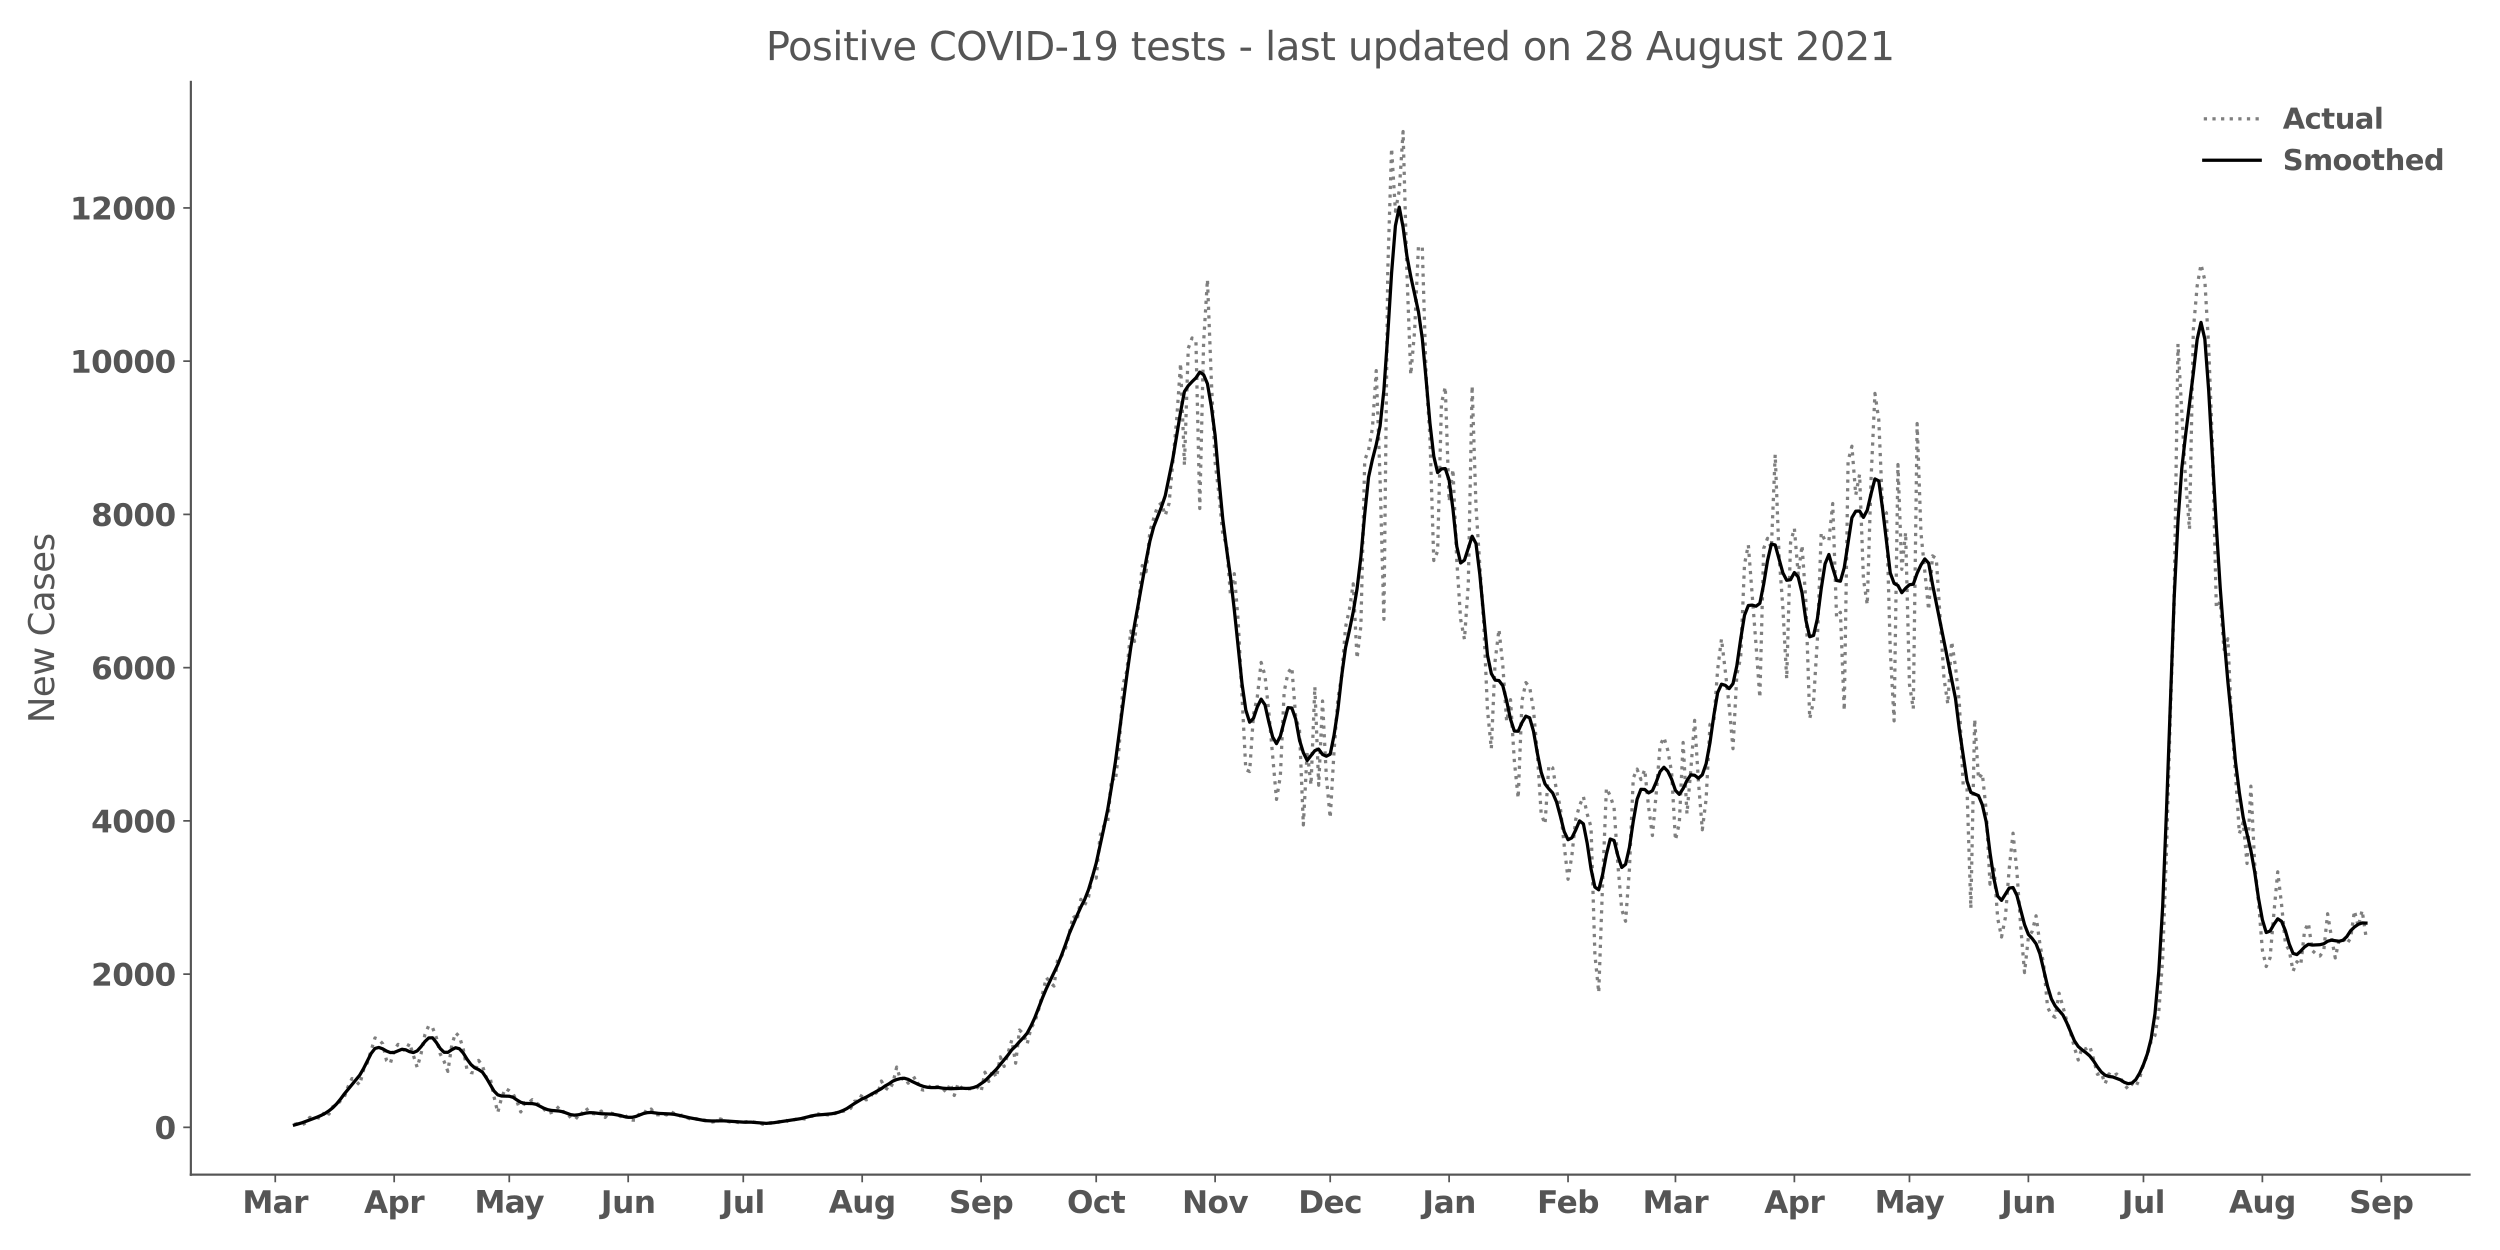 <?xml version="1.0" encoding="utf-8" standalone="no"?>
<!DOCTYPE svg PUBLIC "-//W3C//DTD SVG 1.1//EN"
  "http://www.w3.org/Graphics/SVG/1.1/DTD/svg11.dtd">
<svg height="576pt" version="1.1" viewBox="0 0 1152 576" width="1152pt" xmlns="http://www.w3.org/2000/svg" xmlns:xlink="http://www.w3.org/1999/xlink">
 <defs>
  <style type="text/css">*{stroke-linecap:butt;stroke-linejoin:round;}</style>
 </defs>
 <g id="figure_1">
  <g id="patch_1">
   <path d="M 0 576 
L 1152 576 
L 1152 0 
L 0 0 
z
" style="fill:#ffffff;"/>
  </g>
  <g id="axes_1">
   <g id="patch_2">
    <path d="M 87.95 541.28 
L 1137.96 541.28 
L 1137.96 37.72 
L 87.95 37.72 
z
" style="fill:#ffffff;"/>
   </g>
   <g id="matplotlib.axis_1">
    <g id="xtick_1">
     <g id="line2d_1">
      <defs>
       <path d="M 0 0 
L 0 3.5 
" id="m19ecfca2e8" style="stroke:#555555;stroke-width:0.8;"/>
      </defs>
      <g>
       <use style="fill:#555555;stroke:#555555;stroke-width:0.8;" x="126.839" xlink:href="#m19ecfca2e8" y="541.28"/>
      </g>
     </g>
     <g id="text_1">
      <!-- Mar -->
      <g style="fill:#555555;" transform="translate(111.697 558.918)scale(0.14 -0.14)">
       <defs>
        <path d="M 588 4666 
L 2119 4666 
L 3181 2169 
L 4250 4666 
L 5778 4666 
L 5778 0 
L 4641 0 
L 4641 3413 
L 3566 897 
L 2803 897 
L 1728 3413 
L 1728 0 
L 588 0 
L 588 4666 
z
" id="DejaVuSans-Bold-4d" transform="scale(0.016)"/>
        <path d="M 2106 1575 
Q 1756 1575 1579 1456 
Q 1403 1338 1403 1106 
Q 1403 894 1545 773 
Q 1688 653 1941 653 
Q 2256 653 2472 879 
Q 2688 1106 2688 1447 
L 2688 1575 
L 2106 1575 
z
M 3816 1997 
L 3816 0 
L 2688 0 
L 2688 519 
Q 2463 200 2181 54 
Q 1900 -91 1497 -91 
Q 953 -91 614 226 
Q 275 544 275 1050 
Q 275 1666 698 1953 
Q 1122 2241 2028 2241 
L 2688 2241 
L 2688 2328 
Q 2688 2594 2478 2717 
Q 2269 2841 1825 2841 
Q 1466 2841 1156 2769 
Q 847 2697 581 2553 
L 581 3406 
Q 941 3494 1303 3539 
Q 1666 3584 2028 3584 
Q 2975 3584 3395 3211 
Q 3816 2838 3816 1997 
z
" id="DejaVuSans-Bold-61" transform="scale(0.016)"/>
        <path d="M 3138 2547 
Q 2991 2616 2845 2648 
Q 2700 2681 2553 2681 
Q 2122 2681 1889 2404 
Q 1656 2128 1656 1613 
L 1656 0 
L 538 0 
L 538 3500 
L 1656 3500 
L 1656 2925 
Q 1872 3269 2151 3426 
Q 2431 3584 2822 3584 
Q 2878 3584 2943 3579 
Q 3009 3575 3134 3559 
L 3138 2547 
z
" id="DejaVuSans-Bold-72" transform="scale(0.016)"/>
       </defs>
       <use xlink:href="#DejaVuSans-Bold-4d"/>
       <use x="99.512" xlink:href="#DejaVuSans-Bold-61"/>
       <use x="166.992" xlink:href="#DejaVuSans-Bold-72"/>
      </g>
     </g>
    </g>
    <g id="xtick_2">
     <g id="line2d_2">
      <g>
       <use style="fill:#555555;stroke:#555555;stroke-width:0.8;" x="181.638" xlink:href="#m19ecfca2e8" y="541.28"/>
      </g>
     </g>
     <g id="text_2">
      <!-- Apr -->
      <g style="fill:#555555;" transform="translate(167.758 558.918)scale(0.14 -0.14)">
       <defs>
        <path d="M 3419 850 
L 1538 850 
L 1241 0 
L 31 0 
L 1759 4666 
L 3194 4666 
L 4922 0 
L 3713 0 
L 3419 850 
z
M 1838 1716 
L 3116 1716 
L 2478 3572 
L 1838 1716 
z
" id="DejaVuSans-Bold-41" transform="scale(0.016)"/>
        <path d="M 1656 506 
L 1656 -1331 
L 538 -1331 
L 538 3500 
L 1656 3500 
L 1656 2988 
Q 1888 3294 2169 3439 
Q 2450 3584 2816 3584 
Q 3463 3584 3878 3070 
Q 4294 2556 4294 1747 
Q 4294 938 3878 423 
Q 3463 -91 2816 -91 
Q 2450 -91 2169 54 
Q 1888 200 1656 506 
z
M 2400 2772 
Q 2041 2772 1848 2508 
Q 1656 2244 1656 1747 
Q 1656 1250 1848 986 
Q 2041 722 2400 722 
Q 2759 722 2948 984 
Q 3138 1247 3138 1747 
Q 3138 2247 2948 2509 
Q 2759 2772 2400 2772 
z
" id="DejaVuSans-Bold-70" transform="scale(0.016)"/>
       </defs>
       <use xlink:href="#DejaVuSans-Bold-41"/>
       <use x="77.393" xlink:href="#DejaVuSans-Bold-70"/>
       <use x="148.975" xlink:href="#DejaVuSans-Bold-72"/>
      </g>
     </g>
    </g>
    <g id="xtick_3">
     <g id="line2d_3">
      <g>
       <use style="fill:#555555;stroke:#555555;stroke-width:0.8;" x="234.669" xlink:href="#m19ecfca2e8" y="541.28"/>
      </g>
     </g>
     <g id="text_3">
      <!-- May -->
      <g style="fill:#555555;" transform="translate(218.634 558.808)scale(0.14 -0.14)">
       <defs>
        <path d="M 78 3500 
L 1197 3500 
L 2138 1125 
L 2938 3500 
L 4056 3500 
L 2584 -331 
Q 2363 -916 2067 -1148 
Q 1772 -1381 1288 -1381 
L 641 -1381 
L 641 -647 
L 991 -647 
Q 1275 -647 1404 -556 
Q 1534 -466 1606 -231 
L 1638 -134 
L 78 3500 
z
" id="DejaVuSans-Bold-79" transform="scale(0.016)"/>
       </defs>
       <use xlink:href="#DejaVuSans-Bold-4d"/>
       <use x="99.512" xlink:href="#DejaVuSans-Bold-61"/>
       <use x="163.867" xlink:href="#DejaVuSans-Bold-79"/>
      </g>
     </g>
    </g>
    <g id="xtick_4">
     <g id="line2d_4">
      <g>
       <use style="fill:#555555;stroke:#555555;stroke-width:0.8;" x="289.467" xlink:href="#m19ecfca2e8" y="541.28"/>
      </g>
     </g>
     <g id="text_4">
      <!-- Jun -->
      <g style="fill:#555555;" transform="translate(276.897 558.918)scale(0.14 -0.14)">
       <defs>
        <path d="M 588 4666 
L 1791 4666 
L 1791 453 
Q 1791 -419 1317 -850 
Q 844 -1281 -116 -1281 
L -359 -1281 
L -359 -372 
L -172 -372 
Q 203 -372 395 -162 
Q 588 47 588 453 
L 588 4666 
z
" id="DejaVuSans-Bold-4a" transform="scale(0.016)"/>
        <path d="M 500 1363 
L 500 3500 
L 1625 3500 
L 1625 3150 
Q 1625 2866 1622 2436 
Q 1619 2006 1619 1863 
Q 1619 1441 1641 1255 
Q 1663 1069 1716 984 
Q 1784 875 1895 815 
Q 2006 756 2150 756 
Q 2500 756 2700 1025 
Q 2900 1294 2900 1772 
L 2900 3500 
L 4019 3500 
L 4019 0 
L 2900 0 
L 2900 506 
Q 2647 200 2364 54 
Q 2081 -91 1741 -91 
Q 1134 -91 817 281 
Q 500 653 500 1363 
z
" id="DejaVuSans-Bold-75" transform="scale(0.016)"/>
        <path d="M 4056 2131 
L 4056 0 
L 2931 0 
L 2931 347 
L 2931 1631 
Q 2931 2084 2911 2256 
Q 2891 2428 2841 2509 
Q 2775 2619 2662 2680 
Q 2550 2741 2406 2741 
Q 2056 2741 1856 2470 
Q 1656 2200 1656 1722 
L 1656 0 
L 538 0 
L 538 3500 
L 1656 3500 
L 1656 2988 
Q 1909 3294 2193 3439 
Q 2478 3584 2822 3584 
Q 3428 3584 3742 3212 
Q 4056 2841 4056 2131 
z
" id="DejaVuSans-Bold-6e" transform="scale(0.016)"/>
       </defs>
       <use xlink:href="#DejaVuSans-Bold-4a"/>
       <use x="37.207" xlink:href="#DejaVuSans-Bold-75"/>
       <use x="108.398" xlink:href="#DejaVuSans-Bold-6e"/>
      </g>
     </g>
    </g>
    <g id="xtick_5">
     <g id="line2d_5">
      <g>
       <use style="fill:#555555;stroke:#555555;stroke-width:0.8;" x="342.498" xlink:href="#m19ecfca2e8" y="541.28"/>
      </g>
     </g>
     <g id="text_5">
      <!-- Jul -->
      <g style="fill:#555555;" transform="translate(332.511 558.918)scale(0.14 -0.14)">
       <defs>
        <path d="M 538 4863 
L 1656 4863 
L 1656 0 
L 538 0 
L 538 4863 
z
" id="DejaVuSans-Bold-6c" transform="scale(0.016)"/>
       </defs>
       <use xlink:href="#DejaVuSans-Bold-4a"/>
       <use x="37.207" xlink:href="#DejaVuSans-Bold-75"/>
       <use x="108.398" xlink:href="#DejaVuSans-Bold-6c"/>
      </g>
     </g>
    </g>
    <g id="xtick_6">
     <g id="line2d_6">
      <g>
       <use style="fill:#555555;stroke:#555555;stroke-width:0.8;" x="397.296" xlink:href="#m19ecfca2e8" y="541.28"/>
      </g>
     </g>
     <g id="text_6">
      <!-- Aug -->
      <g style="fill:#555555;" transform="translate(381.885 558.808)scale(0.14 -0.14)">
       <defs>
        <path d="M 2919 594 
Q 2688 288 2409 144 
Q 2131 0 1766 0 
Q 1125 0 706 504 
Q 288 1009 288 1791 
Q 288 2575 706 3076 
Q 1125 3578 1766 3578 
Q 2131 3578 2409 3434 
Q 2688 3291 2919 2981 
L 2919 3500 
L 4044 3500 
L 4044 353 
Q 4044 -491 3511 -936 
Q 2978 -1381 1966 -1381 
Q 1638 -1381 1331 -1331 
Q 1025 -1281 716 -1178 
L 716 -306 
Q 1009 -475 1290 -558 
Q 1572 -641 1856 -641 
Q 2406 -641 2662 -400 
Q 2919 -159 2919 353 
L 2919 594 
z
M 2181 2772 
Q 1834 2772 1640 2515 
Q 1447 2259 1447 1791 
Q 1447 1309 1634 1061 
Q 1822 813 2181 813 
Q 2531 813 2725 1069 
Q 2919 1325 2919 1791 
Q 2919 2259 2725 2515 
Q 2531 2772 2181 2772 
z
" id="DejaVuSans-Bold-67" transform="scale(0.016)"/>
       </defs>
       <use xlink:href="#DejaVuSans-Bold-41"/>
       <use x="77.393" xlink:href="#DejaVuSans-Bold-75"/>
       <use x="148.584" xlink:href="#DejaVuSans-Bold-67"/>
      </g>
     </g>
    </g>
    <g id="xtick_7">
     <g id="line2d_7">
      <g>
       <use style="fill:#555555;stroke:#555555;stroke-width:0.8;" x="452.095" xlink:href="#m19ecfca2e8" y="541.28"/>
      </g>
     </g>
     <g id="text_7">
      <!-- Sep -->
      <g style="fill:#555555;" transform="translate(437.295 558.918)scale(0.14 -0.14)">
       <defs>
        <path d="M 3834 4519 
L 3834 3531 
Q 3450 3703 3084 3790 
Q 2719 3878 2394 3878 
Q 1963 3878 1756 3759 
Q 1550 3641 1550 3391 
Q 1550 3203 1689 3098 
Q 1828 2994 2194 2919 
L 2706 2816 
Q 3484 2659 3812 2340 
Q 4141 2022 4141 1434 
Q 4141 663 3683 286 
Q 3225 -91 2284 -91 
Q 1841 -91 1394 -6 
Q 947 78 500 244 
L 500 1259 
Q 947 1022 1364 901 
Q 1781 781 2169 781 
Q 2563 781 2772 912 
Q 2981 1044 2981 1288 
Q 2981 1506 2839 1625 
Q 2697 1744 2272 1838 
L 1806 1941 
Q 1106 2091 782 2419 
Q 459 2747 459 3303 
Q 459 4000 909 4375 
Q 1359 4750 2203 4750 
Q 2588 4750 2994 4692 
Q 3400 4634 3834 4519 
z
" id="DejaVuSans-Bold-53" transform="scale(0.016)"/>
        <path d="M 4031 1759 
L 4031 1441 
L 1416 1441 
Q 1456 1047 1700 850 
Q 1944 653 2381 653 
Q 2734 653 3104 758 
Q 3475 863 3866 1075 
L 3866 213 
Q 3469 63 3072 -14 
Q 2675 -91 2278 -91 
Q 1328 -91 801 392 
Q 275 875 275 1747 
Q 275 2603 792 3093 
Q 1309 3584 2216 3584 
Q 3041 3584 3536 3087 
Q 4031 2591 4031 1759 
z
M 2881 2131 
Q 2881 2450 2695 2645 
Q 2509 2841 2209 2841 
Q 1884 2841 1681 2658 
Q 1478 2475 1428 2131 
L 2881 2131 
z
" id="DejaVuSans-Bold-65" transform="scale(0.016)"/>
       </defs>
       <use xlink:href="#DejaVuSans-Bold-53"/>
       <use x="72.021" xlink:href="#DejaVuSans-Bold-65"/>
       <use x="139.844" xlink:href="#DejaVuSans-Bold-70"/>
      </g>
     </g>
    </g>
    <g id="xtick_8">
     <g id="line2d_8">
      <g>
       <use style="fill:#555555;stroke:#555555;stroke-width:0.8;" x="505.126" xlink:href="#m19ecfca2e8" y="541.28"/>
      </g>
     </g>
     <g id="text_8">
      <!-- Oct -->
      <g style="fill:#555555;" transform="translate(491.679 558.918)scale(0.14 -0.14)">
       <defs>
        <path d="M 2719 3878 
Q 2169 3878 1866 3472 
Q 1563 3066 1563 2328 
Q 1563 1594 1866 1187 
Q 2169 781 2719 781 
Q 3272 781 3575 1187 
Q 3878 1594 3878 2328 
Q 3878 3066 3575 3472 
Q 3272 3878 2719 3878 
z
M 2719 4750 
Q 3844 4750 4481 4106 
Q 5119 3463 5119 2328 
Q 5119 1197 4481 553 
Q 3844 -91 2719 -91 
Q 1597 -91 958 553 
Q 319 1197 319 2328 
Q 319 3463 958 4106 
Q 1597 4750 2719 4750 
z
" id="DejaVuSans-Bold-4f" transform="scale(0.016)"/>
        <path d="M 3366 3391 
L 3366 2478 
Q 3138 2634 2908 2709 
Q 2678 2784 2431 2784 
Q 1963 2784 1702 2511 
Q 1441 2238 1441 1747 
Q 1441 1256 1702 982 
Q 1963 709 2431 709 
Q 2694 709 2930 787 
Q 3166 866 3366 1019 
L 3366 103 
Q 3103 6 2833 -42 
Q 2563 -91 2291 -91 
Q 1344 -91 809 395 
Q 275 881 275 1747 
Q 275 2613 809 3098 
Q 1344 3584 2291 3584 
Q 2566 3584 2833 3536 
Q 3100 3488 3366 3391 
z
" id="DejaVuSans-Bold-63" transform="scale(0.016)"/>
        <path d="M 1759 4494 
L 1759 3500 
L 2913 3500 
L 2913 2700 
L 1759 2700 
L 1759 1216 
Q 1759 972 1856 886 
Q 1953 800 2241 800 
L 2816 800 
L 2816 0 
L 1856 0 
Q 1194 0 917 276 
Q 641 553 641 1216 
L 641 2700 
L 84 2700 
L 84 3500 
L 641 3500 
L 641 4494 
L 1759 4494 
z
" id="DejaVuSans-Bold-74" transform="scale(0.016)"/>
       </defs>
       <use xlink:href="#DejaVuSans-Bold-4f"/>
       <use x="85.01" xlink:href="#DejaVuSans-Bold-63"/>
       <use x="144.287" xlink:href="#DejaVuSans-Bold-74"/>
      </g>
     </g>
    </g>
    <g id="xtick_9">
     <g id="line2d_9">
      <g>
       <use style="fill:#555555;stroke:#555555;stroke-width:0.8;" x="559.924" xlink:href="#m19ecfca2e8" y="541.28"/>
      </g>
     </g>
     <g id="text_9">
      <!-- Nov -->
      <g style="fill:#555555;" transform="translate(544.694 558.918)scale(0.14 -0.14)">
       <defs>
        <path d="M 588 4666 
L 1931 4666 
L 3628 1466 
L 3628 4666 
L 4769 4666 
L 4769 0 
L 3425 0 
L 1728 3200 
L 1728 0 
L 588 0 
L 588 4666 
z
" id="DejaVuSans-Bold-4e" transform="scale(0.016)"/>
        <path d="M 2203 2784 
Q 1831 2784 1636 2517 
Q 1441 2250 1441 1747 
Q 1441 1244 1636 976 
Q 1831 709 2203 709 
Q 2569 709 2762 976 
Q 2956 1244 2956 1747 
Q 2956 2250 2762 2517 
Q 2569 2784 2203 2784 
z
M 2203 3584 
Q 3106 3584 3614 3096 
Q 4122 2609 4122 1747 
Q 4122 884 3614 396 
Q 3106 -91 2203 -91 
Q 1297 -91 786 396 
Q 275 884 275 1747 
Q 275 2609 786 3096 
Q 1297 3584 2203 3584 
z
" id="DejaVuSans-Bold-6f" transform="scale(0.016)"/>
        <path d="M 97 3500 
L 1216 3500 
L 2088 1081 
L 2956 3500 
L 4078 3500 
L 2700 0 
L 1472 0 
L 97 3500 
z
" id="DejaVuSans-Bold-76" transform="scale(0.016)"/>
       </defs>
       <use xlink:href="#DejaVuSans-Bold-4e"/>
       <use x="83.691" xlink:href="#DejaVuSans-Bold-6f"/>
       <use x="152.393" xlink:href="#DejaVuSans-Bold-76"/>
      </g>
     </g>
    </g>
    <g id="xtick_10">
     <g id="line2d_10">
      <g>
       <use style="fill:#555555;stroke:#555555;stroke-width:0.8;" x="612.955" xlink:href="#m19ecfca2e8" y="541.28"/>
      </g>
     </g>
     <g id="text_10">
      <!-- Dec -->
      <g style="fill:#555555;" transform="translate(598.246 558.918)scale(0.14 -0.14)">
       <defs>
        <path d="M 1791 3756 
L 1791 909 
L 2222 909 
Q 2959 909 3348 1275 
Q 3738 1641 3738 2338 
Q 3738 3031 3350 3393 
Q 2963 3756 2222 3756 
L 1791 3756 
z
M 588 4666 
L 1856 4666 
Q 2919 4666 3439 4514 
Q 3959 4363 4331 4000 
Q 4659 3684 4818 3271 
Q 4978 2859 4978 2338 
Q 4978 1809 4818 1395 
Q 4659 981 4331 666 
Q 3956 303 3431 151 
Q 2906 0 1856 0 
L 588 0 
L 588 4666 
z
" id="DejaVuSans-Bold-44" transform="scale(0.016)"/>
       </defs>
       <use xlink:href="#DejaVuSans-Bold-44"/>
       <use x="83.008" xlink:href="#DejaVuSans-Bold-65"/>
       <use x="150.83" xlink:href="#DejaVuSans-Bold-63"/>
      </g>
     </g>
    </g>
    <g id="xtick_11">
     <g id="line2d_11">
      <g>
       <use style="fill:#555555;stroke:#555555;stroke-width:0.8;" x="667.754" xlink:href="#m19ecfca2e8" y="541.28"/>
      </g>
     </g>
     <g id="text_11">
      <!-- Jan -->
      <g style="fill:#555555;" transform="translate(655.442 558.918)scale(0.14 -0.14)">
       <use xlink:href="#DejaVuSans-Bold-4a"/>
       <use x="37.207" xlink:href="#DejaVuSans-Bold-61"/>
       <use x="104.688" xlink:href="#DejaVuSans-Bold-6e"/>
      </g>
     </g>
    </g>
    <g id="xtick_12">
     <g id="line2d_12">
      <g>
       <use style="fill:#555555;stroke:#555555;stroke-width:0.8;" x="722.552" xlink:href="#m19ecfca2e8" y="541.28"/>
      </g>
     </g>
     <g id="text_12">
      <!-- Feb -->
      <g style="fill:#555555;" transform="translate(708.292 558.918)scale(0.14 -0.14)">
       <defs>
        <path d="M 588 4666 
L 3834 4666 
L 3834 3756 
L 1791 3756 
L 1791 2888 
L 3713 2888 
L 3713 1978 
L 1791 1978 
L 1791 0 
L 588 0 
L 588 4666 
z
" id="DejaVuSans-Bold-46" transform="scale(0.016)"/>
        <path d="M 2400 722 
Q 2759 722 2948 984 
Q 3138 1247 3138 1747 
Q 3138 2247 2948 2509 
Q 2759 2772 2400 2772 
Q 2041 2772 1848 2508 
Q 1656 2244 1656 1747 
Q 1656 1250 1848 986 
Q 2041 722 2400 722 
z
M 1656 2988 
Q 1888 3294 2169 3439 
Q 2450 3584 2816 3584 
Q 3463 3584 3878 3070 
Q 4294 2556 4294 1747 
Q 4294 938 3878 423 
Q 3463 -91 2816 -91 
Q 2450 -91 2169 54 
Q 1888 200 1656 506 
L 1656 0 
L 538 0 
L 538 4863 
L 1656 4863 
L 1656 2988 
z
" id="DejaVuSans-Bold-62" transform="scale(0.016)"/>
       </defs>
       <use xlink:href="#DejaVuSans-Bold-46"/>
       <use x="64.311" xlink:href="#DejaVuSans-Bold-65"/>
       <use x="132.133" xlink:href="#DejaVuSans-Bold-62"/>
      </g>
     </g>
    </g>
    <g id="xtick_13">
     <g id="line2d_13">
      <g>
       <use style="fill:#555555;stroke:#555555;stroke-width:0.8;" x="772.047" xlink:href="#m19ecfca2e8" y="541.28"/>
      </g>
     </g>
     <g id="text_13">
      <!-- Mar -->
      <g style="fill:#555555;" transform="translate(756.906 558.918)scale(0.14 -0.14)">
       <use xlink:href="#DejaVuSans-Bold-4d"/>
       <use x="99.512" xlink:href="#DejaVuSans-Bold-61"/>
       <use x="166.992" xlink:href="#DejaVuSans-Bold-72"/>
      </g>
     </g>
    </g>
    <g id="xtick_14">
     <g id="line2d_14">
      <g>
       <use style="fill:#555555;stroke:#555555;stroke-width:0.8;" x="826.846" xlink:href="#m19ecfca2e8" y="541.28"/>
      </g>
     </g>
     <g id="text_14">
      <!-- Apr -->
      <g style="fill:#555555;" transform="translate(812.966 558.918)scale(0.14 -0.14)">
       <use xlink:href="#DejaVuSans-Bold-41"/>
       <use x="77.393" xlink:href="#DejaVuSans-Bold-70"/>
       <use x="148.975" xlink:href="#DejaVuSans-Bold-72"/>
      </g>
     </g>
    </g>
    <g id="xtick_15">
     <g id="line2d_15">
      <g>
       <use style="fill:#555555;stroke:#555555;stroke-width:0.8;" x="879.877" xlink:href="#m19ecfca2e8" y="541.28"/>
      </g>
     </g>
     <g id="text_15">
      <!-- May -->
      <g style="fill:#555555;" transform="translate(863.842 558.808)scale(0.14 -0.14)">
       <use xlink:href="#DejaVuSans-Bold-4d"/>
       <use x="99.512" xlink:href="#DejaVuSans-Bold-61"/>
       <use x="163.867" xlink:href="#DejaVuSans-Bold-79"/>
      </g>
     </g>
    </g>
    <g id="xtick_16">
     <g id="line2d_16">
      <g>
       <use style="fill:#555555;stroke:#555555;stroke-width:0.8;" x="934.675" xlink:href="#m19ecfca2e8" y="541.28"/>
      </g>
     </g>
     <g id="text_16">
      <!-- Jun -->
      <g style="fill:#555555;" transform="translate(922.105 558.918)scale(0.14 -0.14)">
       <use xlink:href="#DejaVuSans-Bold-4a"/>
       <use x="37.207" xlink:href="#DejaVuSans-Bold-75"/>
       <use x="108.398" xlink:href="#DejaVuSans-Bold-6e"/>
      </g>
     </g>
    </g>
    <g id="xtick_17">
     <g id="line2d_17">
      <g>
       <use style="fill:#555555;stroke:#555555;stroke-width:0.8;" x="987.706" xlink:href="#m19ecfca2e8" y="541.28"/>
      </g>
     </g>
     <g id="text_17">
      <!-- Jul -->
      <g style="fill:#555555;" transform="translate(977.719 558.918)scale(0.14 -0.14)">
       <use xlink:href="#DejaVuSans-Bold-4a"/>
       <use x="37.207" xlink:href="#DejaVuSans-Bold-75"/>
       <use x="108.398" xlink:href="#DejaVuSans-Bold-6c"/>
      </g>
     </g>
    </g>
    <g id="xtick_18">
     <g id="line2d_18">
      <g>
       <use style="fill:#555555;stroke:#555555;stroke-width:0.8;" x="1042.505" xlink:href="#m19ecfca2e8" y="541.28"/>
      </g>
     </g>
     <g id="text_18">
      <!-- Aug -->
      <g style="fill:#555555;" transform="translate(1027.094 558.808)scale(0.14 -0.14)">
       <use xlink:href="#DejaVuSans-Bold-41"/>
       <use x="77.393" xlink:href="#DejaVuSans-Bold-75"/>
       <use x="148.584" xlink:href="#DejaVuSans-Bold-67"/>
      </g>
     </g>
    </g>
    <g id="xtick_19">
     <g id="line2d_19">
      <g>
       <use style="fill:#555555;stroke:#555555;stroke-width:0.8;" x="1097.303" xlink:href="#m19ecfca2e8" y="541.28"/>
      </g>
     </g>
     <g id="text_19">
      <!-- Sep -->
      <g style="fill:#555555;" transform="translate(1082.504 558.918)scale(0.14 -0.14)">
       <use xlink:href="#DejaVuSans-Bold-53"/>
       <use x="72.021" xlink:href="#DejaVuSans-Bold-65"/>
       <use x="139.844" xlink:href="#DejaVuSans-Bold-70"/>
      </g>
     </g>
    </g>
   </g>
   <g id="matplotlib.axis_2">
    <g id="ytick_1">
     <g id="line2d_20">
      <defs>
       <path d="M 0 0 
L -3.5 0 
" id="mea78b56755" style="stroke:#555555;stroke-width:0.8;"/>
      </defs>
      <g>
       <use style="fill:#555555;stroke:#555555;stroke-width:0.8;" x="87.95" xlink:href="#mea78b56755" y="519.485"/>
      </g>
     </g>
     <g id="text_20">
      <!-- 0 -->
      <g style="fill:#555555;" transform="translate(71.209 524.804)scale(0.14 -0.14)">
       <defs>
        <path d="M 2944 2338 
Q 2944 3213 2780 3570 
Q 2616 3928 2228 3928 
Q 1841 3928 1675 3570 
Q 1509 3213 1509 2338 
Q 1509 1453 1675 1090 
Q 1841 728 2228 728 
Q 2613 728 2778 1090 
Q 2944 1453 2944 2338 
z
M 4147 2328 
Q 4147 1169 3647 539 
Q 3147 -91 2228 -91 
Q 1306 -91 806 539 
Q 306 1169 306 2328 
Q 306 3491 806 4120 
Q 1306 4750 2228 4750 
Q 3147 4750 3647 4120 
Q 4147 3491 4147 2328 
z
" id="DejaVuSans-Bold-30" transform="scale(0.016)"/>
       </defs>
       <use xlink:href="#DejaVuSans-Bold-30"/>
      </g>
     </g>
    </g>
    <g id="ytick_2">
     <g id="line2d_21">
      <g>
       <use style="fill:#555555;stroke:#555555;stroke-width:0.8;" x="87.95" xlink:href="#mea78b56755" y="448.873"/>
      </g>
     </g>
     <g id="text_21">
      <!-- 2000 -->
      <g style="fill:#555555;" transform="translate(41.986 454.192)scale(0.14 -0.14)">
       <defs>
        <path d="M 1844 884 
L 3897 884 
L 3897 0 
L 506 0 
L 506 884 
L 2209 2388 
Q 2438 2594 2547 2791 
Q 2656 2988 2656 3200 
Q 2656 3528 2436 3728 
Q 2216 3928 1850 3928 
Q 1569 3928 1234 3808 
Q 900 3688 519 3450 
L 519 4475 
Q 925 4609 1322 4679 
Q 1719 4750 2100 4750 
Q 2938 4750 3402 4381 
Q 3866 4013 3866 3353 
Q 3866 2972 3669 2642 
Q 3472 2313 2841 1759 
L 1844 884 
z
" id="DejaVuSans-Bold-32" transform="scale(0.016)"/>
       </defs>
       <use xlink:href="#DejaVuSans-Bold-32"/>
       <use x="69.58" xlink:href="#DejaVuSans-Bold-30"/>
       <use x="139.16" xlink:href="#DejaVuSans-Bold-30"/>
       <use x="208.74" xlink:href="#DejaVuSans-Bold-30"/>
      </g>
     </g>
    </g>
    <g id="ytick_3">
     <g id="line2d_22">
      <g>
       <use style="fill:#555555;stroke:#555555;stroke-width:0.8;" x="87.95" xlink:href="#mea78b56755" y="378.26"/>
      </g>
     </g>
     <g id="text_22">
      <!-- 4000 -->
      <g style="fill:#555555;" transform="translate(41.986 383.579)scale(0.14 -0.14)">
       <defs>
        <path d="M 2356 3675 
L 1038 1722 
L 2356 1722 
L 2356 3675 
z
M 2156 4666 
L 3494 4666 
L 3494 1722 
L 4159 1722 
L 4159 850 
L 3494 850 
L 3494 0 
L 2356 0 
L 2356 850 
L 288 850 
L 288 1881 
L 2156 4666 
z
" id="DejaVuSans-Bold-34" transform="scale(0.016)"/>
       </defs>
       <use xlink:href="#DejaVuSans-Bold-34"/>
       <use x="69.58" xlink:href="#DejaVuSans-Bold-30"/>
       <use x="139.16" xlink:href="#DejaVuSans-Bold-30"/>
       <use x="208.74" xlink:href="#DejaVuSans-Bold-30"/>
      </g>
     </g>
    </g>
    <g id="ytick_4">
     <g id="line2d_23">
      <g>
       <use style="fill:#555555;stroke:#555555;stroke-width:0.8;" x="87.95" xlink:href="#mea78b56755" y="307.647"/>
      </g>
     </g>
     <g id="text_23">
      <!-- 6000 -->
      <g style="fill:#555555;" transform="translate(41.986 312.966)scale(0.14 -0.14)">
       <defs>
        <path d="M 2316 2303 
Q 2000 2303 1842 2098 
Q 1684 1894 1684 1484 
Q 1684 1075 1842 870 
Q 2000 666 2316 666 
Q 2634 666 2792 870 
Q 2950 1075 2950 1484 
Q 2950 1894 2792 2098 
Q 2634 2303 2316 2303 
z
M 3803 4544 
L 3803 3681 
Q 3506 3822 3243 3889 
Q 2981 3956 2731 3956 
Q 2194 3956 1894 3657 
Q 1594 3359 1544 2772 
Q 1750 2925 1990 3001 
Q 2231 3078 2516 3078 
Q 3231 3078 3670 2659 
Q 4109 2241 4109 1563 
Q 4109 813 3618 361 
Q 3128 -91 2303 -91 
Q 1394 -91 895 523 
Q 397 1138 397 2266 
Q 397 3422 980 4083 
Q 1563 4744 2578 4744 
Q 2900 4744 3203 4694 
Q 3506 4644 3803 4544 
z
" id="DejaVuSans-Bold-36" transform="scale(0.016)"/>
       </defs>
       <use xlink:href="#DejaVuSans-Bold-36"/>
       <use x="69.58" xlink:href="#DejaVuSans-Bold-30"/>
       <use x="139.16" xlink:href="#DejaVuSans-Bold-30"/>
       <use x="208.74" xlink:href="#DejaVuSans-Bold-30"/>
      </g>
     </g>
    </g>
    <g id="ytick_5">
     <g id="line2d_24">
      <g>
       <use style="fill:#555555;stroke:#555555;stroke-width:0.8;" x="87.95" xlink:href="#mea78b56755" y="237.035"/>
      </g>
     </g>
     <g id="text_24">
      <!-- 8000 -->
      <g style="fill:#555555;" transform="translate(41.986 242.354)scale(0.14 -0.14)">
       <defs>
        <path d="M 2228 2088 
Q 1891 2088 1709 1903 
Q 1528 1719 1528 1375 
Q 1528 1031 1709 848 
Q 1891 666 2228 666 
Q 2563 666 2741 848 
Q 2919 1031 2919 1375 
Q 2919 1722 2741 1905 
Q 2563 2088 2228 2088 
z
M 1350 2484 
Q 925 2613 709 2878 
Q 494 3144 494 3541 
Q 494 4131 934 4440 
Q 1375 4750 2228 4750 
Q 3075 4750 3515 4442 
Q 3956 4134 3956 3541 
Q 3956 3144 3739 2878 
Q 3522 2613 3097 2484 
Q 3572 2353 3814 2058 
Q 4056 1763 4056 1313 
Q 4056 619 3595 264 
Q 3134 -91 2228 -91 
Q 1319 -91 855 264 
Q 391 619 391 1313 
Q 391 1763 633 2058 
Q 875 2353 1350 2484 
z
M 1631 3419 
Q 1631 3141 1786 2991 
Q 1941 2841 2228 2841 
Q 2509 2841 2662 2991 
Q 2816 3141 2816 3419 
Q 2816 3697 2662 3845 
Q 2509 3994 2228 3994 
Q 1941 3994 1786 3844 
Q 1631 3694 1631 3419 
z
" id="DejaVuSans-Bold-38" transform="scale(0.016)"/>
       </defs>
       <use xlink:href="#DejaVuSans-Bold-38"/>
       <use x="69.58" xlink:href="#DejaVuSans-Bold-30"/>
       <use x="139.16" xlink:href="#DejaVuSans-Bold-30"/>
       <use x="208.74" xlink:href="#DejaVuSans-Bold-30"/>
      </g>
     </g>
    </g>
    <g id="ytick_6">
     <g id="line2d_25">
      <g>
       <use style="fill:#555555;stroke:#555555;stroke-width:0.8;" x="87.95" xlink:href="#mea78b56755" y="166.422"/>
      </g>
     </g>
     <g id="text_25">
      <!-- 10000 -->
      <g style="fill:#555555;" transform="translate(32.245 171.741)scale(0.14 -0.14)">
       <defs>
        <path d="M 750 831 
L 1813 831 
L 1813 3847 
L 722 3622 
L 722 4441 
L 1806 4666 
L 2950 4666 
L 2950 831 
L 4013 831 
L 4013 0 
L 750 0 
L 750 831 
z
" id="DejaVuSans-Bold-31" transform="scale(0.016)"/>
       </defs>
       <use xlink:href="#DejaVuSans-Bold-31"/>
       <use x="69.58" xlink:href="#DejaVuSans-Bold-30"/>
       <use x="139.16" xlink:href="#DejaVuSans-Bold-30"/>
       <use x="208.74" xlink:href="#DejaVuSans-Bold-30"/>
       <use x="278.32" xlink:href="#DejaVuSans-Bold-30"/>
      </g>
     </g>
    </g>
    <g id="ytick_7">
     <g id="line2d_26">
      <g>
       <use style="fill:#555555;stroke:#555555;stroke-width:0.8;" x="87.95" xlink:href="#mea78b56755" y="95.809"/>
      </g>
     </g>
     <g id="text_26">
      <!-- 12000 -->
      <g style="fill:#555555;" transform="translate(32.245 101.128)scale(0.14 -0.14)">
       <use xlink:href="#DejaVuSans-Bold-31"/>
       <use x="69.58" xlink:href="#DejaVuSans-Bold-32"/>
       <use x="139.16" xlink:href="#DejaVuSans-Bold-30"/>
       <use x="208.74" xlink:href="#DejaVuSans-Bold-30"/>
       <use x="278.32" xlink:href="#DejaVuSans-Bold-30"/>
      </g>
     </g>
    </g>
    <g id="text_27">
     <!-- New Cases -->
     <g style="fill:#555555;" transform="translate(24.918 333.239)rotate(-90)scale(0.16 -0.16)">
      <defs>
       <path d="M 628 4666 
L 1478 4666 
L 3547 763 
L 3547 4666 
L 4159 4666 
L 4159 0 
L 3309 0 
L 1241 3903 
L 1241 0 
L 628 0 
L 628 4666 
z
" id="DejaVuSans-4e" transform="scale(0.016)"/>
       <path d="M 3597 1894 
L 3597 1613 
L 953 1613 
Q 991 1019 1311 708 
Q 1631 397 2203 397 
Q 2534 397 2845 478 
Q 3156 559 3463 722 
L 3463 178 
Q 3153 47 2828 -22 
Q 2503 -91 2169 -91 
Q 1331 -91 842 396 
Q 353 884 353 1716 
Q 353 2575 817 3079 
Q 1281 3584 2069 3584 
Q 2775 3584 3186 3129 
Q 3597 2675 3597 1894 
z
M 3022 2063 
Q 3016 2534 2758 2815 
Q 2500 3097 2075 3097 
Q 1594 3097 1305 2825 
Q 1016 2553 972 2059 
L 3022 2063 
z
" id="DejaVuSans-65" transform="scale(0.016)"/>
       <path d="M 269 3500 
L 844 3500 
L 1563 769 
L 2278 3500 
L 2956 3500 
L 3675 769 
L 4391 3500 
L 4966 3500 
L 4050 0 
L 3372 0 
L 2619 2869 
L 1863 0 
L 1184 0 
L 269 3500 
z
" id="DejaVuSans-77" transform="scale(0.016)"/>
       <path id="DejaVuSans-20" transform="scale(0.016)"/>
       <path d="M 4122 4306 
L 4122 3641 
Q 3803 3938 3442 4084 
Q 3081 4231 2675 4231 
Q 1875 4231 1450 3742 
Q 1025 3253 1025 2328 
Q 1025 1406 1450 917 
Q 1875 428 2675 428 
Q 3081 428 3442 575 
Q 3803 722 4122 1019 
L 4122 359 
Q 3791 134 3420 21 
Q 3050 -91 2638 -91 
Q 1578 -91 968 557 
Q 359 1206 359 2328 
Q 359 3453 968 4101 
Q 1578 4750 2638 4750 
Q 3056 4750 3426 4639 
Q 3797 4528 4122 4306 
z
" id="DejaVuSans-43" transform="scale(0.016)"/>
       <path d="M 2194 1759 
Q 1497 1759 1228 1600 
Q 959 1441 959 1056 
Q 959 750 1161 570 
Q 1363 391 1709 391 
Q 2188 391 2477 730 
Q 2766 1069 2766 1631 
L 2766 1759 
L 2194 1759 
z
M 3341 1997 
L 3341 0 
L 2766 0 
L 2766 531 
Q 2569 213 2275 61 
Q 1981 -91 1556 -91 
Q 1019 -91 701 211 
Q 384 513 384 1019 
Q 384 1609 779 1909 
Q 1175 2209 1959 2209 
L 2766 2209 
L 2766 2266 
Q 2766 2663 2505 2880 
Q 2244 3097 1772 3097 
Q 1472 3097 1187 3025 
Q 903 2953 641 2809 
L 641 3341 
Q 956 3463 1253 3523 
Q 1550 3584 1831 3584 
Q 2591 3584 2966 3190 
Q 3341 2797 3341 1997 
z
" id="DejaVuSans-61" transform="scale(0.016)"/>
       <path d="M 2834 3397 
L 2834 2853 
Q 2591 2978 2328 3040 
Q 2066 3103 1784 3103 
Q 1356 3103 1142 2972 
Q 928 2841 928 2578 
Q 928 2378 1081 2264 
Q 1234 2150 1697 2047 
L 1894 2003 
Q 2506 1872 2764 1633 
Q 3022 1394 3022 966 
Q 3022 478 2636 193 
Q 2250 -91 1575 -91 
Q 1294 -91 989 -36 
Q 684 19 347 128 
L 347 722 
Q 666 556 975 473 
Q 1284 391 1588 391 
Q 1994 391 2212 530 
Q 2431 669 2431 922 
Q 2431 1156 2273 1281 
Q 2116 1406 1581 1522 
L 1381 1569 
Q 847 1681 609 1914 
Q 372 2147 372 2553 
Q 372 3047 722 3315 
Q 1072 3584 1716 3584 
Q 2034 3584 2315 3537 
Q 2597 3491 2834 3397 
z
" id="DejaVuSans-73" transform="scale(0.016)"/>
      </defs>
      <use xlink:href="#DejaVuSans-4e"/>
      <use x="74.805" xlink:href="#DejaVuSans-65"/>
      <use x="136.328" xlink:href="#DejaVuSans-77"/>
      <use x="218.115" xlink:href="#DejaVuSans-20"/>
      <use x="249.902" xlink:href="#DejaVuSans-43"/>
      <use x="319.727" xlink:href="#DejaVuSans-61"/>
      <use x="381.006" xlink:href="#DejaVuSans-73"/>
      <use x="433.105" xlink:href="#DejaVuSans-65"/>
      <use x="494.629" xlink:href="#DejaVuSans-73"/>
     </g>
    </g>
   </g>
   <g id="line2d_27">
    <path clip-path="url(#p245f0cc0e4)" d="M 135.678 518.073 
L 137.445 517.72 
L 139.213 518.356 
L 140.981 517.332 
L 142.749 514.896 
L 144.516 515.143 
L 146.284 515.002 
L 148.052 515.496 
L 149.819 511.753 
L 151.587 513.377 
L 153.355 509.953 
L 155.122 509.317 
L 156.89 507.234 
L 158.658 505.504 
L 160.425 500.667 
L 162.193 496.995 
L 163.961 498.125 
L 165.729 499.961 
L 167.496 493.041 
L 169.264 489.722 
L 172.799 478.283 
L 174.567 479.024 
L 176.335 480.931 
L 178.102 488.663 
L 179.87 490.04 
L 181.638 483.897 
L 183.405 481.249 
L 185.173 483.473 
L 186.941 484.108 
L 188.709 480.684 
L 192.244 491.876 
L 194.012 485.627 
L 195.779 476.835 
L 197.547 472.634 
L 199.315 473.552 
L 201.082 478.142 
L 202.85 485.627 
L 204.618 489.051 
L 206.385 493.712 
L 208.153 481.743 
L 209.921 475.917 
L 211.689 477.612 
L 213.456 483.367 
L 215.224 493.076 
L 216.992 494.206 
L 218.759 494.489 
L 220.527 488.628 
L 222.295 491.064 
L 224.062 496.642 
L 225.83 496.501 
L 227.598 505.186 
L 229.365 512.671 
L 231.133 505.787 
L 232.901 501.585 
L 234.669 502.609 
L 236.436 504.057 
L 238.204 507.552 
L 239.972 512.389 
L 241.739 508.223 
L 243.507 508.223 
L 245.275 506.74 
L 247.042 508.223 
L 248.81 509.317 
L 250.578 510.941 
L 252.346 513.166 
L 254.113 512.601 
L 255.881 511.612 
L 257.649 509.811 
L 259.416 512.354 
L 261.184 512.636 
L 262.952 515.072 
L 264.719 514.26 
L 266.487 515.566 
L 268.255 512.883 
L 270.022 510.518 
L 271.79 512.989 
L 275.326 513.377 
L 277.093 511.965 
L 278.861 514.931 
L 280.629 512.636 
L 282.396 513.201 
L 284.164 513.201 
L 285.932 514.507 
L 287.699 513.271 
L 289.467 515.814 
L 291.235 516.131 
L 293.002 516.202 
L 294.77 512.848 
L 296.538 511.824 
L 298.306 512.777 
L 300.073 511.047 
L 301.841 513.625 
L 303.609 513.695 
L 305.376 513.095 
L 307.144 513.766 
L 308.912 512.177 
L 310.679 513.095 
L 312.447 514.401 
L 314.215 513.872 
L 315.982 514.754 
L 317.75 515.496 
L 319.518 515.107 
L 323.053 516.308 
L 324.821 516.131 
L 326.589 517.085 
L 328.356 517.014 
L 330.124 516.661 
L 331.892 515.602 
L 335.427 516.767 
L 337.195 517.155 
L 338.962 516.802 
L 340.73 517.473 
L 342.498 517.296 
L 344.266 516.837 
L 346.033 516.802 
L 347.801 517.19 
L 349.569 516.943 
L 351.336 518.038 
L 353.104 518.285 
L 354.872 517.473 
L 358.407 517.19 
L 360.175 516.52 
L 361.943 516.131 
L 363.71 516.943 
L 365.478 516.025 
L 369.013 515.284 
L 370.781 515.637 
L 372.549 514.366 
L 374.316 514.366 
L 376.084 513.024 
L 377.852 513.519 
L 379.619 513.483 
L 383.155 514.013 
L 386.69 511.965 
L 388.458 512.106 
L 390.226 511.577 
L 391.993 510.729 
L 393.761 507.446 
L 395.529 507.446 
L 397.296 504.268 
L 399.064 506.81 
L 400.832 506.351 
L 402.599 502.291 
L 404.367 504.374 
L 406.135 498.125 
L 407.903 501.232 
L 409.67 502.397 
L 411.438 499.114 
L 413.206 491.699 
L 414.973 497.595 
L 416.741 496.501 
L 418.509 499.149 
L 420.276 497.348 
L 422.044 496.324 
L 423.812 501.868 
L 425.579 502.327 
L 427.347 502.079 
L 429.115 499.961 
L 430.883 500.738 
L 432.65 500.667 
L 434.418 501.585 
L 436.186 503.421 
L 437.953 499.255 
L 439.721 504.798 
L 441.489 499.29 
L 443.256 501.55 
L 445.024 501.797 
L 448.559 501.62 
L 450.327 500.914 
L 452.095 502.997 
L 453.863 494.065 
L 455.63 498.337 
L 457.398 493.253 
L 459.166 496.572 
L 460.933 487.004 
L 462.701 491.417 
L 466.236 479.236 
L 468.004 489.934 
L 469.772 474.611 
L 471.54 476.341 
L 473.307 481.107 
L 475.075 473.693 
L 476.843 470.904 
L 478.61 465.22 
L 480.378 458.088 
L 482.146 450.462 
L 483.913 452.686 
L 485.681 454.381 
L 487.449 441.423 
L 489.216 440.505 
L 490.984 437.08 
L 492.752 429.949 
L 494.52 421.899 
L 496.287 424.158 
L 498.055 414.414 
L 499.823 417.026 
L 501.59 413.425 
L 503.358 403.469 
L 505.126 404.634 
L 506.893 385.18 
L 508.661 380.555 
L 510.429 378.86 
L 512.196 358.665 
L 513.964 359.936 
L 515.732 343.942 
L 517.5 315.274 
L 519.267 309.06 
L 521.035 290.771 
L 522.803 295.573 
L 524.57 279.296 
L 526.338 260.584 
L 528.106 263.479 
L 529.873 244.908 
L 531.641 238.765 
L 533.409 233.328 
L 535.176 231.809 
L 536.944 237.529 
L 538.712 231.951 
L 542.247 192.867 
L 544.015 167.411 
L 545.783 214.368 
L 547.55 160.491 
L 549.318 155.724 
L 551.086 157.031 
L 552.853 234.316 
L 554.621 157.772 
L 556.389 128.786 
L 558.156 174.507 
L 559.924 213.062 
L 561.692 227.679 
L 563.46 246.285 
L 565.227 251.157 
L 566.995 274.248 
L 568.763 264.362 
L 570.53 285.899 
L 574.066 354.64 
L 575.833 355.523 
L 577.601 329.431 
L 579.369 321.099 
L 581.137 305.247 
L 582.904 311.284 
L 584.672 328.196 
L 588.207 368.374 
L 589.975 357.677 
L 591.743 318.734 
L 593.51 310.048 
L 595.278 307.506 
L 597.046 330.314 
L 598.813 336.563 
L 600.581 380.131 
L 602.349 346.131 
L 604.117 361.737 
L 605.884 316.439 
L 607.652 361.843 
L 609.42 323.006 
L 611.187 358.065 
L 612.955 376.918 
L 614.723 346.202 
L 616.49 321.982 
L 618.258 311.496 
L 620.026 288.97 
L 621.793 280.779 
L 623.561 269.022 
L 625.329 303.446 
L 627.097 288.441 
L 628.864 212.003 
L 630.632 207.483 
L 632.4 197.421 
L 634.167 170.765 
L 635.935 220.759 
L 637.703 285.369 
L 639.47 125.255 
L 641.238 68.341 
L 643.006 97.363 
L 644.773 87.901 
L 646.541 60.609 
L 648.309 125.608 
L 650.077 172.707 
L 651.844 152.617 
L 653.612 113.674 
L 655.38 113.639 
L 657.147 172.954 
L 658.915 201.552 
L 660.683 258.289 
L 662.45 254.052 
L 664.218 185.876 
L 665.986 178.285 
L 667.754 231.068 
L 669.521 216.239 
L 671.289 258.36 
L 673.057 285.334 
L 674.824 294.619 
L 676.592 269.199 
L 678.36 177.791 
L 680.127 233.08 
L 681.895 260.69 
L 683.663 286.393 
L 685.43 327.137 
L 687.198 345.002 
L 688.966 304.435 
L 690.734 290.03 
L 692.501 306.765 
L 694.269 332.538 
L 696.037 322.405 
L 697.804 350.58 
L 699.572 367.845 
L 701.34 322.864 
L 703.107 314.532 
L 704.875 316.651 
L 706.643 327.207 
L 708.41 347.155 
L 710.178 375.118 
L 711.946 379.708 
L 713.714 352.663 
L 715.481 353.863 
L 717.249 364.243 
L 719.017 372.187 
L 720.784 389.664 
L 722.552 405.164 
L 724.32 394.219 
L 726.087 377.625 
L 727.855 371.199 
L 729.623 367.068 
L 731.39 375.118 
L 733.158 381.155 
L 734.926 439.799 
L 736.694 457.382 
L 738.461 407.458 
L 740.229 363.184 
L 741.997 366.715 
L 743.764 372.187 
L 745.532 398.561 
L 747.3 419.145 
L 749.067 424.511 
L 750.835 400.574 
L 752.603 358.559 
L 754.37 354.393 
L 756.138 359.23 
L 757.906 354.64 
L 759.674 371.94 
L 761.441 385.004 
L 763.209 365.267 
L 764.977 343.448 
L 766.744 339.812 
L 768.512 345.708 
L 770.28 355.876 
L 772.047 387.122 
L 773.815 379.496 
L 775.583 342.142 
L 777.351 375.012 
L 779.118 354.887 
L 780.886 331.938 
L 782.654 360.324 
L 784.421 382.356 
L 786.189 368.162 
L 787.957 333.809 
L 789.724 332.468 
L 791.492 308.53 
L 793.26 294.408 
L 795.027 309.307 
L 796.795 325.23 
L 798.563 345.002 
L 800.331 310.896 
L 802.098 302.987 
L 803.866 260.055 
L 805.634 251.087 
L 809.169 297.056 
L 810.937 321.488 
L 812.704 252.711 
L 814.472 248.05 
L 816.24 252.64 
L 818.007 209.425 
L 819.775 255.747 
L 821.543 280.073 
L 823.311 312.767 
L 825.078 250.133 
L 826.846 243.425 
L 828.614 264.786 
L 830.381 251.263 
L 832.149 277.213 
L 833.917 331.161 
L 835.684 323.218 
L 837.452 294.619 
L 839.22 245.473 
L 840.987 249.039 
L 842.755 249.074 
L 844.523 232.021 
L 846.291 284.416 
L 848.058 282.156 
L 849.826 327.419 
L 851.594 212.532 
L 853.361 205.612 
L 855.129 228.102 
L 856.897 218.605 
L 858.664 266.763 
L 860.432 278.661 
L 862.2 220.37 
L 863.967 181.286 
L 865.735 193.396 
L 867.503 234.846 
L 869.271 236.329 
L 871.038 299.668 
L 872.806 332.185 
L 874.574 214.05 
L 876.341 262.349 
L 878.109 245.367 
L 879.877 315.309 
L 881.644 326.678 
L 883.412 195.161 
L 885.18 245.579 
L 888.715 281.062 
L 890.483 256.136 
L 892.251 257.371 
L 895.786 312.555 
L 897.554 324.418 
L 899.321 295.608 
L 901.089 307.224 
L 902.857 323.782 
L 904.624 361.596 
L 906.392 363.29 
L 908.16 418.58 
L 909.928 331.479 
L 911.695 358.912 
L 913.463 356.511 
L 915.231 373.388 
L 916.998 407.458 
L 918.766 398.632 
L 920.534 423.17 
L 922.301 431.784 
L 924.069 422.817 
L 925.837 400.327 
L 927.604 383.944 
L 929.372 401.386 
L 931.14 426.912 
L 932.908 448.167 
L 934.675 431.926 
L 936.443 429.137 
L 938.211 422.005 
L 939.978 434.927 
L 941.746 444.707 
L 943.514 464.125 
L 945.281 467.656 
L 947.049 468.75 
L 948.817 457.664 
L 950.584 463.807 
L 952.352 470.41 
L 954.12 475.741 
L 955.888 482.732 
L 957.655 488.451 
L 959.423 482.767 
L 961.191 483.332 
L 962.958 482.096 
L 964.726 488.063 
L 966.494 495.053 
L 968.261 494.383 
L 970.029 499.396 
L 971.797 494.842 
L 973.564 496.007 
L 975.332 494.912 
L 977.1 496.678 
L 978.868 499.89 
L 980.635 501.797 
L 982.403 499.467 
L 984.171 500.844 
L 985.938 496.925 
L 987.706 490.428 
L 989.474 486.297 
L 991.241 479.836 
L 993.009 477.118 
L 994.777 466.102 
L 996.545 442.059 
L 998.312 392.206 
L 1000.08 328.972 
L 1001.848 276.401 
L 1003.615 158.478 
L 1007.151 221.677 
L 1008.918 243.955 
L 1010.686 152.052 
L 1012.454 131.751 
L 1014.221 121.866 
L 1015.989 129.174 
L 1017.757 159.89 
L 1019.525 206.177 
L 1021.292 280.144 
L 1023.06 277.178 
L 1024.828 299.28 
L 1026.595 294.337 
L 1028.363 333.774 
L 1030.131 356.829 
L 1031.898 384.086 
L 1033.666 378.896 
L 1035.434 397.89 
L 1037.201 362.266 
L 1038.969 398.279 
L 1040.737 415.614 
L 1042.505 437.822 
L 1044.272 445.377 
L 1046.04 441.423 
L 1047.808 420.769 
L 1049.575 401.739 
L 1051.343 416.779 
L 1053.111 434.821 
L 1054.878 437.963 
L 1056.646 447.496 
L 1058.414 443.153 
L 1060.181 444.636 
L 1061.949 428.854 
L 1063.717 425.323 
L 1065.485 437.998 
L 1067.252 439.622 
L 1069.02 440.54 
L 1070.788 438.069 
L 1072.555 421.051 
L 1074.323 431.749 
L 1076.091 441.423 
L 1077.858 433.197 
L 1079.626 432.349 
L 1081.394 434.997 
L 1083.161 432.279 
L 1084.929 419.71 
L 1086.697 426.912 
L 1088.465 419.533 
L 1090.232 431.431 
L 1090.232 431.431 
" style="fill:none;stroke:#000000;stroke-dasharray:1.5,2.475;stroke-dashoffset:0;stroke-opacity:0.5;stroke-width:1.5;"/>
   </g>
   <g id="line2d_28">
    <path clip-path="url(#p245f0cc0e4)" d="M 135.678 518.391 
L 139.213 517.367 
L 146.284 514.719 
L 148.052 513.942 
L 149.819 513.024 
L 151.587 511.859 
L 153.355 510.447 
L 155.122 508.646 
L 156.89 506.493 
L 158.658 504.092 
L 165.729 495.477 
L 167.496 492.441 
L 171.032 485.415 
L 172.799 483.12 
L 174.567 482.661 
L 176.335 483.296 
L 178.102 484.32 
L 179.87 485.026 
L 181.638 484.956 
L 185.173 483.508 
L 186.941 483.755 
L 188.709 484.603 
L 190.476 485.026 
L 192.244 484.25 
L 194.012 482.308 
L 195.779 479.978 
L 197.547 478.283 
L 199.315 478.212 
L 201.082 480.401 
L 202.85 483.155 
L 204.618 484.885 
L 206.385 484.921 
L 208.153 483.72 
L 209.921 482.802 
L 211.689 483.261 
L 213.456 485.238 
L 215.224 488.098 
L 216.992 490.499 
L 218.759 492.052 
L 220.527 492.864 
L 222.295 494.03 
L 224.062 496.607 
L 227.598 502.68 
L 229.365 504.516 
L 231.133 505.045 
L 234.669 505.151 
L 236.436 505.645 
L 238.204 506.881 
L 239.972 507.94 
L 241.739 508.435 
L 245.275 508.54 
L 247.042 508.858 
L 250.578 510.659 
L 252.346 511.33 
L 254.113 511.683 
L 257.649 511.965 
L 259.416 512.318 
L 262.952 513.625 
L 264.719 513.872 
L 266.487 513.695 
L 270.022 512.918 
L 271.79 512.707 
L 273.558 512.777 
L 277.093 513.201 
L 282.396 513.413 
L 285.932 514.013 
L 287.699 514.543 
L 289.467 514.86 
L 291.235 514.86 
L 293.002 514.472 
L 296.538 513.095 
L 298.306 512.707 
L 300.073 512.601 
L 303.609 513.06 
L 308.912 513.307 
L 310.679 513.483 
L 314.215 514.225 
L 317.75 515.072 
L 324.821 516.378 
L 328.356 516.555 
L 331.892 516.484 
L 333.659 516.484 
L 342.498 517.085 
L 346.033 517.085 
L 353.104 517.649 
L 356.639 517.332 
L 363.71 516.273 
L 367.246 515.743 
L 369.013 515.46 
L 374.316 514.154 
L 376.084 513.836 
L 379.619 513.554 
L 383.155 513.236 
L 384.923 512.918 
L 386.69 512.424 
L 388.458 511.718 
L 390.226 510.835 
L 393.761 508.47 
L 397.296 506.351 
L 399.064 505.61 
L 406.135 501.656 
L 407.903 500.385 
L 409.67 499.396 
L 411.438 498.16 
L 413.206 497.454 
L 414.973 496.995 
L 416.741 496.854 
L 418.509 497.384 
L 420.276 498.337 
L 423.812 499.996 
L 425.579 500.632 
L 427.347 501.02 
L 429.115 501.161 
L 432.65 501.126 
L 434.418 501.444 
L 437.953 501.691 
L 441.489 501.55 
L 443.256 501.444 
L 445.024 501.55 
L 446.792 501.514 
L 448.559 501.161 
L 450.327 500.526 
L 453.863 498.09 
L 459.166 492.688 
L 464.469 486.192 
L 466.236 483.755 
L 468.004 482.061 
L 469.772 480.013 
L 471.54 478.177 
L 473.307 476.094 
L 475.075 472.775 
L 476.843 468.962 
L 480.378 459.782 
L 482.146 455.581 
L 487.449 444.459 
L 489.216 440.011 
L 490.984 435.245 
L 492.752 430.125 
L 496.287 421.863 
L 498.055 417.944 
L 499.823 414.484 
L 501.59 409.965 
L 503.358 404.14 
L 505.126 397.749 
L 508.661 381.579 
L 510.429 373.035 
L 512.196 362.513 
L 513.964 351.145 
L 519.267 311.037 
L 521.035 298.503 
L 522.803 287.876 
L 528.106 258.36 
L 529.873 249.321 
L 531.641 242.684 
L 535.176 233.645 
L 536.944 228.42 
L 540.48 211.155 
L 544.015 189.83 
L 545.783 180.439 
L 547.55 177.755 
L 549.318 175.849 
L 551.086 174.119 
L 552.853 171.471 
L 554.621 172.671 
L 556.389 176.838 
L 558.156 187.147 
L 559.924 200.599 
L 561.692 220.865 
L 563.46 239.224 
L 565.227 253.064 
L 566.995 265.739 
L 568.763 280.956 
L 572.298 314.885 
L 574.066 327.172 
L 575.833 332.786 
L 577.601 331.02 
L 579.369 325.724 
L 581.137 322.158 
L 582.904 324.806 
L 584.672 332.68 
L 586.44 339.635 
L 588.207 342.671 
L 589.975 339.247 
L 591.743 332.432 
L 593.51 326.077 
L 595.278 326.254 
L 597.046 331.338 
L 598.813 341.047 
L 600.581 346.837 
L 602.349 350.439 
L 605.884 345.884 
L 607.652 345.213 
L 609.42 347.65 
L 611.187 348.462 
L 612.955 347.544 
L 614.723 338.788 
L 616.49 327.101 
L 618.258 311.319 
L 620.026 298.433 
L 621.793 290.524 
L 623.561 281.98 
L 625.329 271.317 
L 627.097 256.63 
L 628.864 236.894 
L 630.632 219.876 
L 632.4 211.791 
L 634.167 204.906 
L 635.935 196.327 
L 637.703 179.697 
L 639.47 154.383 
L 641.238 125.89 
L 643.006 104.036 
L 644.773 95.456 
L 646.541 104.707 
L 648.309 117.982 
L 650.077 127.373 
L 653.612 143.614 
L 655.38 155.866 
L 657.147 174.79 
L 658.915 195.02 
L 660.683 210.237 
L 662.45 217.758 
L 664.218 216.063 
L 665.986 215.922 
L 667.754 221.253 
L 669.521 234.563 
L 671.289 251.793 
L 673.057 259.419 
L 674.824 258.113 
L 678.36 247.097 
L 680.127 250.451 
L 681.895 264.68 
L 685.43 301.893 
L 687.198 310.366 
L 688.966 313.402 
L 690.734 313.614 
L 692.501 315.98 
L 694.269 323.006 
L 696.037 331.373 
L 697.804 336.881 
L 699.572 336.952 
L 701.34 332.962 
L 703.107 329.996 
L 704.875 330.773 
L 706.643 336.987 
L 708.41 347.049 
L 710.178 355.841 
L 711.946 361.242 
L 713.714 363.502 
L 715.481 365.409 
L 717.249 369.539 
L 719.017 376.106 
L 720.784 383.203 
L 722.552 386.945 
L 724.32 386.063 
L 726.087 382.462 
L 727.855 378.26 
L 729.623 379.637 
L 731.39 388.64 
L 733.158 400.468 
L 734.926 408.765 
L 736.694 410.036 
L 738.461 403.116 
L 740.229 393.689 
L 741.997 386.628 
L 743.764 387.299 
L 745.532 394.36 
L 747.3 399.726 
L 749.067 398.279 
L 750.835 390.476 
L 752.603 378.472 
L 754.37 368.339 
L 756.138 363.714 
L 757.906 363.785 
L 759.674 365.373 
L 761.441 364.349 
L 763.209 360.289 
L 764.977 355.523 
L 766.744 353.546 
L 768.512 355.382 
L 770.28 359.053 
L 772.047 364.208 
L 773.815 366.044 
L 775.583 363.361 
L 777.351 359.654 
L 779.118 357.041 
L 780.886 357.253 
L 782.654 358.594 
L 784.421 357.041 
L 786.189 351.886 
L 787.957 342.248 
L 789.724 329.714 
L 791.492 319.157 
L 793.26 315.274 
L 795.027 315.803 
L 796.795 317.321 
L 798.563 315.026 
L 800.331 306.8 
L 802.098 294.513 
L 803.866 283.498 
L 805.634 279.014 
L 807.401 278.837 
L 809.169 279.332 
L 810.937 278.025 
L 812.704 269.164 
L 814.472 258.36 
L 816.24 250.698 
L 818.007 251.122 
L 821.543 263.974 
L 823.311 267.398 
L 825.078 267.116 
L 826.846 263.832 
L 828.614 265.88 
L 830.381 273.188 
L 832.149 285.793 
L 833.917 293.419 
L 835.684 292.819 
L 837.452 285.087 
L 839.22 271.247 
L 840.987 259.807 
L 842.755 255.5 
L 844.523 261.714 
L 846.291 267.469 
L 848.058 267.822 
L 849.826 261.608 
L 853.361 238.553 
L 855.129 235.552 
L 856.897 235.481 
L 858.664 238.412 
L 860.432 235.093 
L 862.2 227.467 
L 863.967 220.688 
L 865.735 221.606 
L 867.503 234.528 
L 871.038 264.009 
L 872.806 268.81 
L 874.574 269.799 
L 876.341 273.118 
L 878.109 271.07 
L 879.877 269.446 
L 881.644 269.199 
L 883.412 264.15 
L 885.18 260.337 
L 886.948 257.548 
L 888.715 259.49 
L 890.483 269.128 
L 901.089 321.841 
L 902.857 336.034 
L 906.392 359.936 
L 908.16 365.126 
L 911.695 366.644 
L 913.463 370.881 
L 915.231 378.648 
L 916.998 392.948 
L 918.766 404.775 
L 920.534 412.931 
L 922.301 414.908 
L 925.837 409.224 
L 927.604 408.977 
L 929.372 412.578 
L 932.908 426.065 
L 934.675 430.584 
L 936.443 432.491 
L 938.211 434.891 
L 939.978 439.481 
L 943.514 454.451 
L 945.281 460.312 
L 947.049 463.595 
L 950.584 467.691 
L 952.352 471.257 
L 955.888 479.589 
L 957.655 482.237 
L 959.423 483.755 
L 961.191 485.062 
L 962.958 486.58 
L 964.726 488.875 
L 966.494 491.629 
L 968.261 493.959 
L 970.029 495.442 
L 971.797 496.042 
L 973.564 496.254 
L 977.1 497.595 
L 978.868 498.725 
L 980.635 499.361 
L 982.403 499.078 
L 984.171 497.49 
L 985.938 494.524 
L 987.706 490.57 
L 989.474 485.662 
L 991.241 478.671 
L 993.009 467.126 
L 994.777 447.531 
L 996.545 417.944 
L 998.312 373.706 
L 1001.848 275.695 
L 1003.615 240.177 
L 1005.383 215.71 
L 1007.151 200.175 
L 1010.686 172.001 
L 1012.454 156.395 
L 1014.221 148.557 
L 1015.989 156.254 
L 1017.757 179.909 
L 1021.292 242.613 
L 1023.06 270.646 
L 1024.828 293.631 
L 1026.595 314.038 
L 1028.363 331.903 
L 1030.131 351.18 
L 1031.898 365.303 
L 1033.666 376.636 
L 1037.201 391.924 
L 1038.969 401.809 
L 1040.737 414.025 
L 1042.505 423.805 
L 1044.272 429.701 
L 1046.04 429.031 
L 1047.808 425.959 
L 1049.575 423.382 
L 1051.343 424.547 
L 1053.111 428.889 
L 1054.878 434.997 
L 1056.646 439.34 
L 1058.414 439.87 
L 1060.181 438.246 
L 1061.949 436.339 
L 1063.717 435.139 
L 1065.485 435.492 
L 1069.02 435.315 
L 1070.788 434.891 
L 1072.555 433.726 
L 1074.323 433.232 
L 1077.858 433.726 
L 1079.626 433.267 
L 1081.394 431.608 
L 1083.161 428.889 
L 1084.929 427.159 
L 1086.697 425.924 
L 1088.465 425.288 
L 1090.232 425.359 
L 1090.232 425.359 
" style="fill:none;stroke:#000000;stroke-linecap:square;stroke-width:1.5;"/>
   </g>
   <g id="patch_3">
    <path d="M 87.95 541.28 
L 87.95 37.72 
" style="fill:none;stroke:#555555;stroke-linecap:square;stroke-linejoin:miter;"/>
   </g>
   <g id="patch_4">
    <path d="M 87.95 541.28 
L 1137.96 541.28 
" style="fill:none;stroke:#555555;stroke-linecap:square;stroke-linejoin:miter;"/>
   </g>
   <g id="text_28">
    <!-- Positive COVID-19 tests - last updated on 28 August 2021 -->
    <g style="fill:#555555;" transform="translate(352.931 27.72)scale(0.18 -0.18)">
     <defs>
      <path d="M 1259 4147 
L 1259 2394 
L 2053 2394 
Q 2494 2394 2734 2622 
Q 2975 2850 2975 3272 
Q 2975 3691 2734 3919 
Q 2494 4147 2053 4147 
L 1259 4147 
z
M 628 4666 
L 2053 4666 
Q 2838 4666 3239 4311 
Q 3641 3956 3641 3272 
Q 3641 2581 3239 2228 
Q 2838 1875 2053 1875 
L 1259 1875 
L 1259 0 
L 628 0 
L 628 4666 
z
" id="DejaVuSans-50" transform="scale(0.016)"/>
      <path d="M 1959 3097 
Q 1497 3097 1228 2736 
Q 959 2375 959 1747 
Q 959 1119 1226 758 
Q 1494 397 1959 397 
Q 2419 397 2687 759 
Q 2956 1122 2956 1747 
Q 2956 2369 2687 2733 
Q 2419 3097 1959 3097 
z
M 1959 3584 
Q 2709 3584 3137 3096 
Q 3566 2609 3566 1747 
Q 3566 888 3137 398 
Q 2709 -91 1959 -91 
Q 1206 -91 779 398 
Q 353 888 353 1747 
Q 353 2609 779 3096 
Q 1206 3584 1959 3584 
z
" id="DejaVuSans-6f" transform="scale(0.016)"/>
      <path d="M 603 3500 
L 1178 3500 
L 1178 0 
L 603 0 
L 603 3500 
z
M 603 4863 
L 1178 4863 
L 1178 4134 
L 603 4134 
L 603 4863 
z
" id="DejaVuSans-69" transform="scale(0.016)"/>
      <path d="M 1172 4494 
L 1172 3500 
L 2356 3500 
L 2356 3053 
L 1172 3053 
L 1172 1153 
Q 1172 725 1289 603 
Q 1406 481 1766 481 
L 2356 481 
L 2356 0 
L 1766 0 
Q 1100 0 847 248 
Q 594 497 594 1153 
L 594 3053 
L 172 3053 
L 172 3500 
L 594 3500 
L 594 4494 
L 1172 4494 
z
" id="DejaVuSans-74" transform="scale(0.016)"/>
      <path d="M 191 3500 
L 800 3500 
L 1894 563 
L 2988 3500 
L 3597 3500 
L 2284 0 
L 1503 0 
L 191 3500 
z
" id="DejaVuSans-76" transform="scale(0.016)"/>
      <path d="M 2522 4238 
Q 1834 4238 1429 3725 
Q 1025 3213 1025 2328 
Q 1025 1447 1429 934 
Q 1834 422 2522 422 
Q 3209 422 3611 934 
Q 4013 1447 4013 2328 
Q 4013 3213 3611 3725 
Q 3209 4238 2522 4238 
z
M 2522 4750 
Q 3503 4750 4090 4092 
Q 4678 3434 4678 2328 
Q 4678 1225 4090 567 
Q 3503 -91 2522 -91 
Q 1538 -91 948 565 
Q 359 1222 359 2328 
Q 359 3434 948 4092 
Q 1538 4750 2522 4750 
z
" id="DejaVuSans-4f" transform="scale(0.016)"/>
      <path d="M 1831 0 
L 50 4666 
L 709 4666 
L 2188 738 
L 3669 4666 
L 4325 4666 
L 2547 0 
L 1831 0 
z
" id="DejaVuSans-56" transform="scale(0.016)"/>
      <path d="M 628 4666 
L 1259 4666 
L 1259 0 
L 628 0 
L 628 4666 
z
" id="DejaVuSans-49" transform="scale(0.016)"/>
      <path d="M 1259 4147 
L 1259 519 
L 2022 519 
Q 2988 519 3436 956 
Q 3884 1394 3884 2338 
Q 3884 3275 3436 3711 
Q 2988 4147 2022 4147 
L 1259 4147 
z
M 628 4666 
L 1925 4666 
Q 3281 4666 3915 4102 
Q 4550 3538 4550 2338 
Q 4550 1131 3912 565 
Q 3275 0 1925 0 
L 628 0 
L 628 4666 
z
" id="DejaVuSans-44" transform="scale(0.016)"/>
      <path d="M 313 2009 
L 1997 2009 
L 1997 1497 
L 313 1497 
L 313 2009 
z
" id="DejaVuSans-2d" transform="scale(0.016)"/>
      <path d="M 794 531 
L 1825 531 
L 1825 4091 
L 703 3866 
L 703 4441 
L 1819 4666 
L 2450 4666 
L 2450 531 
L 3481 531 
L 3481 0 
L 794 0 
L 794 531 
z
" id="DejaVuSans-31" transform="scale(0.016)"/>
      <path d="M 703 97 
L 703 672 
Q 941 559 1184 500 
Q 1428 441 1663 441 
Q 2288 441 2617 861 
Q 2947 1281 2994 2138 
Q 2813 1869 2534 1725 
Q 2256 1581 1919 1581 
Q 1219 1581 811 2004 
Q 403 2428 403 3163 
Q 403 3881 828 4315 
Q 1253 4750 1959 4750 
Q 2769 4750 3195 4129 
Q 3622 3509 3622 2328 
Q 3622 1225 3098 567 
Q 2575 -91 1691 -91 
Q 1453 -91 1209 -44 
Q 966 3 703 97 
z
M 1959 2075 
Q 2384 2075 2632 2365 
Q 2881 2656 2881 3163 
Q 2881 3666 2632 3958 
Q 2384 4250 1959 4250 
Q 1534 4250 1286 3958 
Q 1038 3666 1038 3163 
Q 1038 2656 1286 2365 
Q 1534 2075 1959 2075 
z
" id="DejaVuSans-39" transform="scale(0.016)"/>
      <path d="M 603 4863 
L 1178 4863 
L 1178 0 
L 603 0 
L 603 4863 
z
" id="DejaVuSans-6c" transform="scale(0.016)"/>
      <path d="M 544 1381 
L 544 3500 
L 1119 3500 
L 1119 1403 
Q 1119 906 1312 657 
Q 1506 409 1894 409 
Q 2359 409 2629 706 
Q 2900 1003 2900 1516 
L 2900 3500 
L 3475 3500 
L 3475 0 
L 2900 0 
L 2900 538 
Q 2691 219 2414 64 
Q 2138 -91 1772 -91 
Q 1169 -91 856 284 
Q 544 659 544 1381 
z
M 1991 3584 
L 1991 3584 
z
" id="DejaVuSans-75" transform="scale(0.016)"/>
      <path d="M 1159 525 
L 1159 -1331 
L 581 -1331 
L 581 3500 
L 1159 3500 
L 1159 2969 
Q 1341 3281 1617 3432 
Q 1894 3584 2278 3584 
Q 2916 3584 3314 3078 
Q 3713 2572 3713 1747 
Q 3713 922 3314 415 
Q 2916 -91 2278 -91 
Q 1894 -91 1617 61 
Q 1341 213 1159 525 
z
M 3116 1747 
Q 3116 2381 2855 2742 
Q 2594 3103 2138 3103 
Q 1681 3103 1420 2742 
Q 1159 2381 1159 1747 
Q 1159 1113 1420 752 
Q 1681 391 2138 391 
Q 2594 391 2855 752 
Q 3116 1113 3116 1747 
z
" id="DejaVuSans-70" transform="scale(0.016)"/>
      <path d="M 2906 2969 
L 2906 4863 
L 3481 4863 
L 3481 0 
L 2906 0 
L 2906 525 
Q 2725 213 2448 61 
Q 2172 -91 1784 -91 
Q 1150 -91 751 415 
Q 353 922 353 1747 
Q 353 2572 751 3078 
Q 1150 3584 1784 3584 
Q 2172 3584 2448 3432 
Q 2725 3281 2906 2969 
z
M 947 1747 
Q 947 1113 1208 752 
Q 1469 391 1925 391 
Q 2381 391 2643 752 
Q 2906 1113 2906 1747 
Q 2906 2381 2643 2742 
Q 2381 3103 1925 3103 
Q 1469 3103 1208 2742 
Q 947 2381 947 1747 
z
" id="DejaVuSans-64" transform="scale(0.016)"/>
      <path d="M 3513 2113 
L 3513 0 
L 2938 0 
L 2938 2094 
Q 2938 2591 2744 2837 
Q 2550 3084 2163 3084 
Q 1697 3084 1428 2787 
Q 1159 2491 1159 1978 
L 1159 0 
L 581 0 
L 581 3500 
L 1159 3500 
L 1159 2956 
Q 1366 3272 1645 3428 
Q 1925 3584 2291 3584 
Q 2894 3584 3203 3211 
Q 3513 2838 3513 2113 
z
" id="DejaVuSans-6e" transform="scale(0.016)"/>
      <path d="M 1228 531 
L 3431 531 
L 3431 0 
L 469 0 
L 469 531 
Q 828 903 1448 1529 
Q 2069 2156 2228 2338 
Q 2531 2678 2651 2914 
Q 2772 3150 2772 3378 
Q 2772 3750 2511 3984 
Q 2250 4219 1831 4219 
Q 1534 4219 1204 4116 
Q 875 4013 500 3803 
L 500 4441 
Q 881 4594 1212 4672 
Q 1544 4750 1819 4750 
Q 2544 4750 2975 4387 
Q 3406 4025 3406 3419 
Q 3406 3131 3298 2873 
Q 3191 2616 2906 2266 
Q 2828 2175 2409 1742 
Q 1991 1309 1228 531 
z
" id="DejaVuSans-32" transform="scale(0.016)"/>
      <path d="M 2034 2216 
Q 1584 2216 1326 1975 
Q 1069 1734 1069 1313 
Q 1069 891 1326 650 
Q 1584 409 2034 409 
Q 2484 409 2743 651 
Q 3003 894 3003 1313 
Q 3003 1734 2745 1975 
Q 2488 2216 2034 2216 
z
M 1403 2484 
Q 997 2584 770 2862 
Q 544 3141 544 3541 
Q 544 4100 942 4425 
Q 1341 4750 2034 4750 
Q 2731 4750 3128 4425 
Q 3525 4100 3525 3541 
Q 3525 3141 3298 2862 
Q 3072 2584 2669 2484 
Q 3125 2378 3379 2068 
Q 3634 1759 3634 1313 
Q 3634 634 3220 271 
Q 2806 -91 2034 -91 
Q 1263 -91 848 271 
Q 434 634 434 1313 
Q 434 1759 690 2068 
Q 947 2378 1403 2484 
z
M 1172 3481 
Q 1172 3119 1398 2916 
Q 1625 2713 2034 2713 
Q 2441 2713 2670 2916 
Q 2900 3119 2900 3481 
Q 2900 3844 2670 4047 
Q 2441 4250 2034 4250 
Q 1625 4250 1398 4047 
Q 1172 3844 1172 3481 
z
" id="DejaVuSans-38" transform="scale(0.016)"/>
      <path d="M 2188 4044 
L 1331 1722 
L 3047 1722 
L 2188 4044 
z
M 1831 4666 
L 2547 4666 
L 4325 0 
L 3669 0 
L 3244 1197 
L 1141 1197 
L 716 0 
L 50 0 
L 1831 4666 
z
" id="DejaVuSans-41" transform="scale(0.016)"/>
      <path d="M 2906 1791 
Q 2906 2416 2648 2759 
Q 2391 3103 1925 3103 
Q 1463 3103 1205 2759 
Q 947 2416 947 1791 
Q 947 1169 1205 825 
Q 1463 481 1925 481 
Q 2391 481 2648 825 
Q 2906 1169 2906 1791 
z
M 3481 434 
Q 3481 -459 3084 -895 
Q 2688 -1331 1869 -1331 
Q 1566 -1331 1297 -1286 
Q 1028 -1241 775 -1147 
L 775 -588 
Q 1028 -725 1275 -790 
Q 1522 -856 1778 -856 
Q 2344 -856 2625 -561 
Q 2906 -266 2906 331 
L 2906 616 
Q 2728 306 2450 153 
Q 2172 0 1784 0 
Q 1141 0 747 490 
Q 353 981 353 1791 
Q 353 2603 747 3093 
Q 1141 3584 1784 3584 
Q 2172 3584 2450 3431 
Q 2728 3278 2906 2969 
L 2906 3500 
L 3481 3500 
L 3481 434 
z
" id="DejaVuSans-67" transform="scale(0.016)"/>
      <path d="M 2034 4250 
Q 1547 4250 1301 3770 
Q 1056 3291 1056 2328 
Q 1056 1369 1301 889 
Q 1547 409 2034 409 
Q 2525 409 2770 889 
Q 3016 1369 3016 2328 
Q 3016 3291 2770 3770 
Q 2525 4250 2034 4250 
z
M 2034 4750 
Q 2819 4750 3233 4129 
Q 3647 3509 3647 2328 
Q 3647 1150 3233 529 
Q 2819 -91 2034 -91 
Q 1250 -91 836 529 
Q 422 1150 422 2328 
Q 422 3509 836 4129 
Q 1250 4750 2034 4750 
z
" id="DejaVuSans-30" transform="scale(0.016)"/>
     </defs>
     <use xlink:href="#DejaVuSans-50"/>
     <use x="56.678" xlink:href="#DejaVuSans-6f"/>
     <use x="117.859" xlink:href="#DejaVuSans-73"/>
     <use x="169.959" xlink:href="#DejaVuSans-69"/>
     <use x="197.742" xlink:href="#DejaVuSans-74"/>
     <use x="236.951" xlink:href="#DejaVuSans-69"/>
     <use x="264.734" xlink:href="#DejaVuSans-76"/>
     <use x="323.914" xlink:href="#DejaVuSans-65"/>
     <use x="385.438" xlink:href="#DejaVuSans-20"/>
     <use x="417.225" xlink:href="#DejaVuSans-43"/>
     <use x="487.049" xlink:href="#DejaVuSans-4f"/>
     <use x="564.01" xlink:href="#DejaVuSans-56"/>
     <use x="632.418" xlink:href="#DejaVuSans-49"/>
     <use x="661.91" xlink:href="#DejaVuSans-44"/>
     <use x="738.912" xlink:href="#DejaVuSans-2d"/>
     <use x="774.996" xlink:href="#DejaVuSans-31"/>
     <use x="838.619" xlink:href="#DejaVuSans-39"/>
     <use x="902.242" xlink:href="#DejaVuSans-20"/>
     <use x="934.029" xlink:href="#DejaVuSans-74"/>
     <use x="973.238" xlink:href="#DejaVuSans-65"/>
     <use x="1034.762" xlink:href="#DejaVuSans-73"/>
     <use x="1086.861" xlink:href="#DejaVuSans-74"/>
     <use x="1126.07" xlink:href="#DejaVuSans-73"/>
     <use x="1178.17" xlink:href="#DejaVuSans-20"/>
     <use x="1209.957" xlink:href="#DejaVuSans-2d"/>
     <use x="1246.041" xlink:href="#DejaVuSans-20"/>
     <use x="1277.828" xlink:href="#DejaVuSans-6c"/>
     <use x="1305.611" xlink:href="#DejaVuSans-61"/>
     <use x="1366.891" xlink:href="#DejaVuSans-73"/>
     <use x="1418.99" xlink:href="#DejaVuSans-74"/>
     <use x="1458.199" xlink:href="#DejaVuSans-20"/>
     <use x="1489.986" xlink:href="#DejaVuSans-75"/>
     <use x="1553.365" xlink:href="#DejaVuSans-70"/>
     <use x="1616.842" xlink:href="#DejaVuSans-64"/>
     <use x="1680.318" xlink:href="#DejaVuSans-61"/>
     <use x="1741.598" xlink:href="#DejaVuSans-74"/>
     <use x="1780.807" xlink:href="#DejaVuSans-65"/>
     <use x="1842.33" xlink:href="#DejaVuSans-64"/>
     <use x="1905.807" xlink:href="#DejaVuSans-20"/>
     <use x="1937.594" xlink:href="#DejaVuSans-6f"/>
     <use x="1998.775" xlink:href="#DejaVuSans-6e"/>
     <use x="2062.154" xlink:href="#DejaVuSans-20"/>
     <use x="2093.941" xlink:href="#DejaVuSans-32"/>
     <use x="2157.564" xlink:href="#DejaVuSans-38"/>
     <use x="2221.188" xlink:href="#DejaVuSans-20"/>
     <use x="2252.975" xlink:href="#DejaVuSans-41"/>
     <use x="2321.383" xlink:href="#DejaVuSans-75"/>
     <use x="2384.762" xlink:href="#DejaVuSans-67"/>
     <use x="2448.238" xlink:href="#DejaVuSans-75"/>
     <use x="2511.617" xlink:href="#DejaVuSans-73"/>
     <use x="2563.717" xlink:href="#DejaVuSans-74"/>
     <use x="2602.926" xlink:href="#DejaVuSans-20"/>
     <use x="2634.713" xlink:href="#DejaVuSans-32"/>
     <use x="2698.336" xlink:href="#DejaVuSans-30"/>
     <use x="2761.959" xlink:href="#DejaVuSans-32"/>
     <use x="2825.582" xlink:href="#DejaVuSans-31"/>
    </g>
   </g>
   <g id="legend_1">
    <g id="line2d_29">
     <path d="M 1015.498 54.748 
L 1041.498 54.748 
" style="fill:none;stroke:#000000;stroke-dasharray:1.5,2.475;stroke-dashoffset:0;stroke-opacity:0.5;stroke-width:1.5;"/>
    </g>
    <g id="line2d_30"/>
    <g id="text_29">
     <!-- Actual -->
     <g style="fill:#555555;" transform="translate(1051.898 59.298)scale(0.13 -0.13)">
      <use xlink:href="#DejaVuSans-Bold-41"/>
      <use x="77.393" xlink:href="#DejaVuSans-Bold-63"/>
      <use x="136.67" xlink:href="#DejaVuSans-Bold-74"/>
      <use x="184.473" xlink:href="#DejaVuSans-Bold-75"/>
      <use x="255.664" xlink:href="#DejaVuSans-Bold-61"/>
      <use x="323.145" xlink:href="#DejaVuSans-Bold-6c"/>
     </g>
    </g>
    <g id="line2d_31">
     <path d="M 1015.498 73.83 
L 1041.498 73.83 
" style="fill:none;stroke:#000000;stroke-linecap:square;stroke-width:1.5;"/>
    </g>
    <g id="line2d_32"/>
    <g id="text_30">
     <!-- Smoothed -->
     <g style="fill:#555555;" transform="translate(1051.898 78.38)scale(0.13 -0.13)">
      <defs>
       <path d="M 3781 2919 
Q 3994 3244 4286 3414 
Q 4578 3584 4928 3584 
Q 5531 3584 5847 3212 
Q 6163 2841 6163 2131 
L 6163 0 
L 5038 0 
L 5038 1825 
Q 5041 1866 5042 1909 
Q 5044 1953 5044 2034 
Q 5044 2406 4934 2573 
Q 4825 2741 4581 2741 
Q 4263 2741 4089 2478 
Q 3916 2216 3909 1719 
L 3909 0 
L 2784 0 
L 2784 1825 
Q 2784 2406 2684 2573 
Q 2584 2741 2328 2741 
Q 2006 2741 1831 2477 
Q 1656 2213 1656 1722 
L 1656 0 
L 531 0 
L 531 3500 
L 1656 3500 
L 1656 2988 
Q 1863 3284 2130 3434 
Q 2397 3584 2719 3584 
Q 3081 3584 3359 3409 
Q 3638 3234 3781 2919 
z
" id="DejaVuSans-Bold-6d" transform="scale(0.016)"/>
       <path d="M 4056 2131 
L 4056 0 
L 2931 0 
L 2931 347 
L 2931 1625 
Q 2931 2084 2911 2256 
Q 2891 2428 2841 2509 
Q 2775 2619 2662 2680 
Q 2550 2741 2406 2741 
Q 2056 2741 1856 2470 
Q 1656 2200 1656 1722 
L 1656 0 
L 538 0 
L 538 4863 
L 1656 4863 
L 1656 2988 
Q 1909 3294 2193 3439 
Q 2478 3584 2822 3584 
Q 3428 3584 3742 3212 
Q 4056 2841 4056 2131 
z
" id="DejaVuSans-Bold-68" transform="scale(0.016)"/>
       <path d="M 2919 2988 
L 2919 4863 
L 4044 4863 
L 4044 0 
L 2919 0 
L 2919 506 
Q 2688 197 2409 53 
Q 2131 -91 1766 -91 
Q 1119 -91 703 423 
Q 288 938 288 1747 
Q 288 2556 703 3070 
Q 1119 3584 1766 3584 
Q 2128 3584 2408 3439 
Q 2688 3294 2919 2988 
z
M 2181 722 
Q 2541 722 2730 984 
Q 2919 1247 2919 1747 
Q 2919 2247 2730 2509 
Q 2541 2772 2181 2772 
Q 1825 2772 1636 2509 
Q 1447 2247 1447 1747 
Q 1447 1247 1636 984 
Q 1825 722 2181 722 
z
" id="DejaVuSans-Bold-64" transform="scale(0.016)"/>
      </defs>
      <use xlink:href="#DejaVuSans-Bold-53"/>
      <use x="72.021" xlink:href="#DejaVuSans-Bold-6d"/>
      <use x="176.221" xlink:href="#DejaVuSans-Bold-6f"/>
      <use x="244.922" xlink:href="#DejaVuSans-Bold-6f"/>
      <use x="313.623" xlink:href="#DejaVuSans-Bold-74"/>
      <use x="361.426" xlink:href="#DejaVuSans-Bold-68"/>
      <use x="432.617" xlink:href="#DejaVuSans-Bold-65"/>
      <use x="500.439" xlink:href="#DejaVuSans-Bold-64"/>
     </g>
    </g>
   </g>
  </g>
 </g>
 <defs>
  <clipPath id="p245f0cc0e4">
   <rect height="503.56" width="1050.01" x="87.95" y="37.72"/>
  </clipPath>
 </defs>
</svg>
